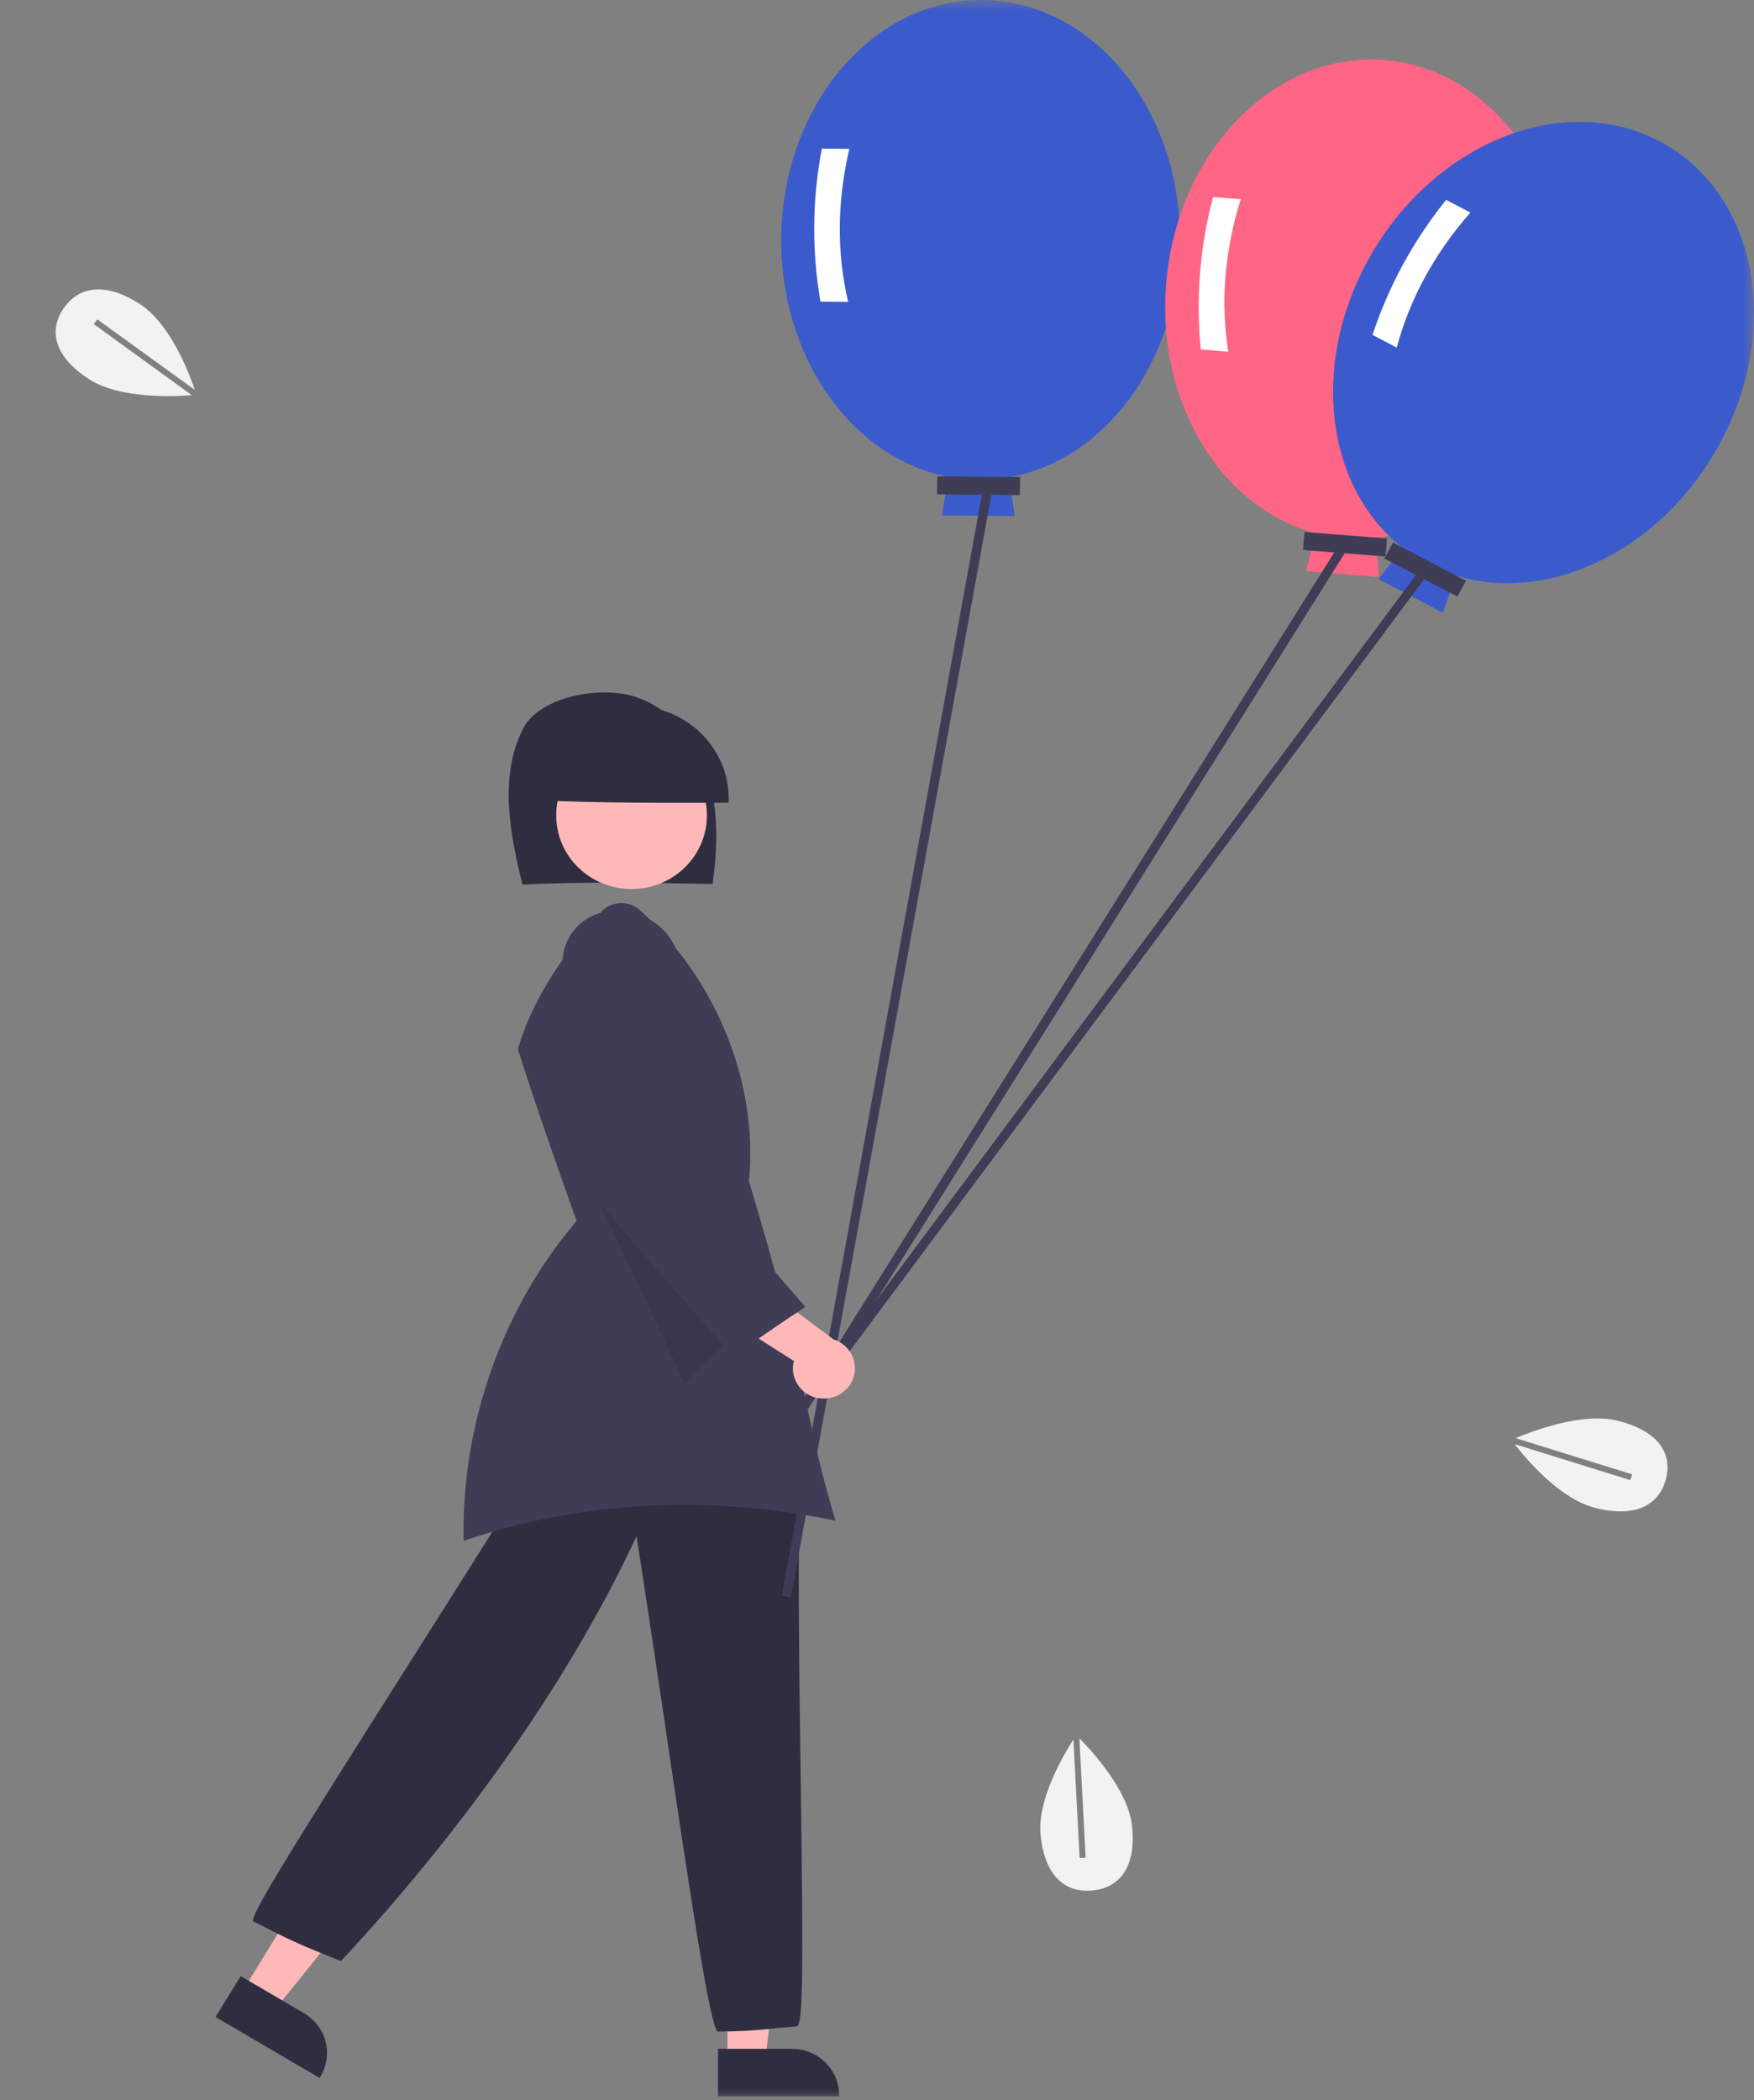 <svg width="76" height="91" viewBox="0 0 76 91" fill="none" xmlns="http://www.w3.org/2000/svg">
<rect x="0" y="0" width="76" height="91" fill="#808080" stroke="none"/>
<mask id="mask0_1_1368" style="mask-type:luminance" maskUnits="userSpaceOnUse" x="0" y="0" width="76" height="91">
<path d="M76 0H0V91H76V0Z" fill="white"/>
</mask>
<g mask="url(#mask0_1_1368)">
<path d="M31.52 89.29H33.15L33.93 83.15H31.52V89.29Z" fill="#FFB8B8"/>
<path d="M31.11 88.77H34.32C34.86 88.77 35.38 88.98 35.76 89.36C36.14 89.73 36.36 90.24 36.36 90.77V90.83H31.11V88.77Z" fill="#2F2E41"/>
<path d="M10.51 86.27L11.9 87.09L15.81 82.22L13.74 81.01L10.51 86.27Z" fill="#FFB8B8"/>
<path d="M9.34 87.39L10.43 85.62L13.18 87.23C13.64 87.51 13.98 87.95 14.11 88.46C14.24 88.98 14.15 89.52 13.88 89.98L13.84 90.03L9.34 87.39ZM31.08 88C30.75 87.68 29.93 82.3 28.73 74.14C28.3 71.31 27.91 68.62 27.58 66.56C24.78 72.59 20.24 79.1 14.8 84.94L14.76 84.97L14.72 84.95C12.98 84.25 12.65 84.09 11.87 83.7C11.64 83.58 11.36 83.44 11 83.26L10.97 83.25C10.81 83.06 12.34 80.57 17.71 72.1C20.05 68.41 22.47 64.6 24.07 61.95L24.08 61.92H24.11C27.98 61.13 31.72 62.05 34.62 64.52L34.65 64.54V64.57C34.57 67.68 34.63 72.56 34.69 76.86C34.81 85.26 34.8 87.72 34.53 87.79L34.52 87.8C34.13 87.83 33.8 87.86 33.5 87.89C32.71 87.98 31.92 88.02 31.13 88.02H31.1L31.08 88ZM22.64 38.33C22.09 36.12 21.62 33.62 22.66 31.58C23.38 30.17 26.03 29.69 27.56 30.2C29.08 30.71 30.18 32.09 30.66 33.6C31.15 35.11 31.09 36.73 30.88 38.3C28.08 38.25 25.28 38.19 22.64 38.33Z" fill="#2F2E41"/>
<path d="M27.36 38.52C29.17 38.52 30.63 37.09 30.63 35.33C30.63 33.57 29.17 32.14 27.36 32.14C25.56 32.14 24.1 33.57 24.1 35.33C24.1 37.09 25.56 38.52 27.36 38.52Z" fill="#FFB8B8"/>
<path d="M23.37 34.68C23.36 34.14 23.46 33.6 23.67 33.11C23.87 32.61 24.18 32.15 24.56 31.77C24.95 31.39 25.41 31.09 25.92 30.89C26.43 30.69 26.98 30.59 27.53 30.59C28.08 30.6 28.62 30.71 29.12 30.93C29.62 31.15 30.08 31.46 30.45 31.85C30.83 32.24 31.12 32.7 31.32 33.2C31.51 33.71 31.59 34.24 31.57 34.78C28.77 34.79 25.98 34.79 23.37 34.68Z" fill="#2F2E41"/>
<path d="M36.2 65.89C35.6 63.89 35.3 62.48 34.95 60.86C34.48 58.63 33.94 56.11 32.46 51.21L32.45 51.19V51.18C32.87 46.92 31.04 42.41 27.68 39.39C27.45 39.21 27.16 39.11 26.87 39.13C26.57 39.14 26.29 39.26 26.09 39.47C24.2 41.55 23.01 43.5 22.45 45.42L22.44 45.46C23.23 47.95 24.11 50.45 24.97 52.86L24.98 52.9L24.96 52.93C21.76 56.69 19.98 61.73 20.09 66.76C23.16 65.72 26.38 65.19 29.63 65.2C31.84 65.2 34.04 65.43 36.2 65.89Z" fill="#3F3D56"/>
<path opacity="0.1" d="M24.85 49.69L29.67 59.95L32.43 57.22L24.85 49.69Z" fill="black"/>
<path d="M51.13 10.46C51.17 4.72 47.34 0.04 42.57 1.30947e-05C37.8 -0.04 33.89 4.59 33.85 10.33C33.81 15.53 36.95 19.87 41.09 20.66L40.81 22.33L43.97 22.36L43.72 20.68C47.87 19.95 51.08 15.66 51.13 10.46Z" fill="#3B5BCD"/>
<path d="M36.75 13.08L35.55 13.07C35.17 10.87 35.19 8.63 35.61 6.44L36.8 6.45C36.27 8.74 36.25 10.95 36.75 13.08Z" fill="white"/>
<path d="M44.2 20.67L40.61 20.64L40.6 21.42L44.19 21.45L44.2 20.67Z" fill="#3F3D56"/>
<path d="M67.75 13.63C68.22 7.91 64.74 2.97 59.98 2.6C55.22 2.23 50.99 6.57 50.53 12.29C50.1 17.48 52.93 22.02 57 23.1L56.59 24.75L59.75 25L59.61 23.3C63.81 22.87 67.33 18.82 67.75 13.63Z" fill="#FF6584"/>
<path d="M53.22 15.24L52.03 15.14C51.81 12.93 51.99 10.69 52.56 8.54L53.76 8.63C53.06 10.88 52.88 13.08 53.22 15.24Z" fill="white"/>
<path d="M60.1 23.33L56.52 23.05L56.46 23.83L60.03 24.11L60.1 23.33Z" fill="#3F3D56"/>
<path d="M58.18 23.35L32.06 65.02L32.4 65.22L58.52 23.56L58.18 23.35Z" fill="#3F3D56"/>
<path d="M74.5 19.25C77.27 14.18 76.09 8.3 71.88 6.11C67.67 3.91 62.02 6.24 59.26 11.3C56.75 15.9 57.48 21.16 60.78 23.74L59.73 25.09L62.52 26.55L63.09 24.94C67.12 26.18 72 23.84 74.5 19.25Z" fill="#3B5BCD"/>
<path d="M60.52 15.06L59.47 14.51C60.17 12.39 61.25 10.41 62.66 8.66L63.71 9.21C62.15 10.99 61.09 12.94 60.52 15.06Z" fill="white"/>
<path d="M63.52 25.16L60.36 23.51L59.98 24.2L63.15 25.85L63.52 25.16Z" fill="#3F3D56"/>
<path d="M61.51 24.7L32.1 64.22L32.42 64.45L61.83 24.93L61.51 24.7Z" fill="#3F3D56"/>
<path d="M42.62 21.02L33.88 69.13L34.27 69.2L43.02 21.09L42.62 21.02Z" fill="#3F3D56"/>
<path d="M35.6 60.59C35.4 60.58 35.21 60.53 35.04 60.43C34.87 60.34 34.72 60.21 34.61 60.06C34.5 59.9 34.42 59.73 34.38 59.54C34.34 59.35 34.35 59.16 34.4 58.97L30.42 56.43L32.69 55.47L36.11 58.03C36.43 58.13 36.69 58.34 36.86 58.62C37.03 58.89 37.08 59.22 37.02 59.54C36.96 59.85 36.78 60.13 36.51 60.33C36.25 60.52 35.93 60.62 35.6 60.59Z" fill="#FFB8B8"/>
<path d="M31.74 58.72C29.36 56.04 26.9 53.28 24.67 50.5L24.65 50.49V50.46C24.66 48.19 24.67 45.85 24.95 43.23C24.73 43 24.57 42.73 24.47 42.44C24.37 42.15 24.34 41.83 24.38 41.53C24.41 41.18 24.52 40.85 24.7 40.55C24.88 40.25 25.13 40 25.42 39.81C26.54 39.12 28.22 39.49 29.01 40.61C29.77 41.69 29.66 43.23 29.08 44.01L28.43 48.97H28.37H28.39L28.4 48.98L28.42 48.99V49C30.51 51.5 32.68 54.09 34.85 56.57L34.9 56.62L34.84 56.66C33.82 57.34 32.77 58.05 31.83 58.73L31.78 58.76L31.74 58.72Z" fill="#3F3D56"/>
<path d="M70.72 63.88L70.64 64.13L65.63 62.57C66.07 63.15 67.56 64.94 69.11 65.33C70.95 65.8 71.9 65.14 72.18 64.1C72.46 63.06 71.96 62.03 70.11 61.56C68.55 61.16 66.32 62.04 65.67 62.31L70.72 63.88ZM47.04 80.49L46.78 80.5L46.51 75.37C46.12 75.98 44.92 77.97 45.09 79.52C45.28 81.38 46.24 82.02 47.34 81.91C48.44 81.8 49.25 80.98 49.05 79.12C48.89 77.55 47.26 75.81 46.77 75.32L47.04 80.49ZM4.06 14.04L4.22 13.84L8.44 16.89C8.21 16.21 7.4 14.05 6.07 13.18C4.48 12.15 3.36 12.47 2.75 13.37C2.14 14.26 2.27 15.4 3.86 16.43C5.21 17.3 7.61 17.18 8.31 17.12L4.06 14.04Z" fill="#F2F2F2"/>
</g>
</svg>

